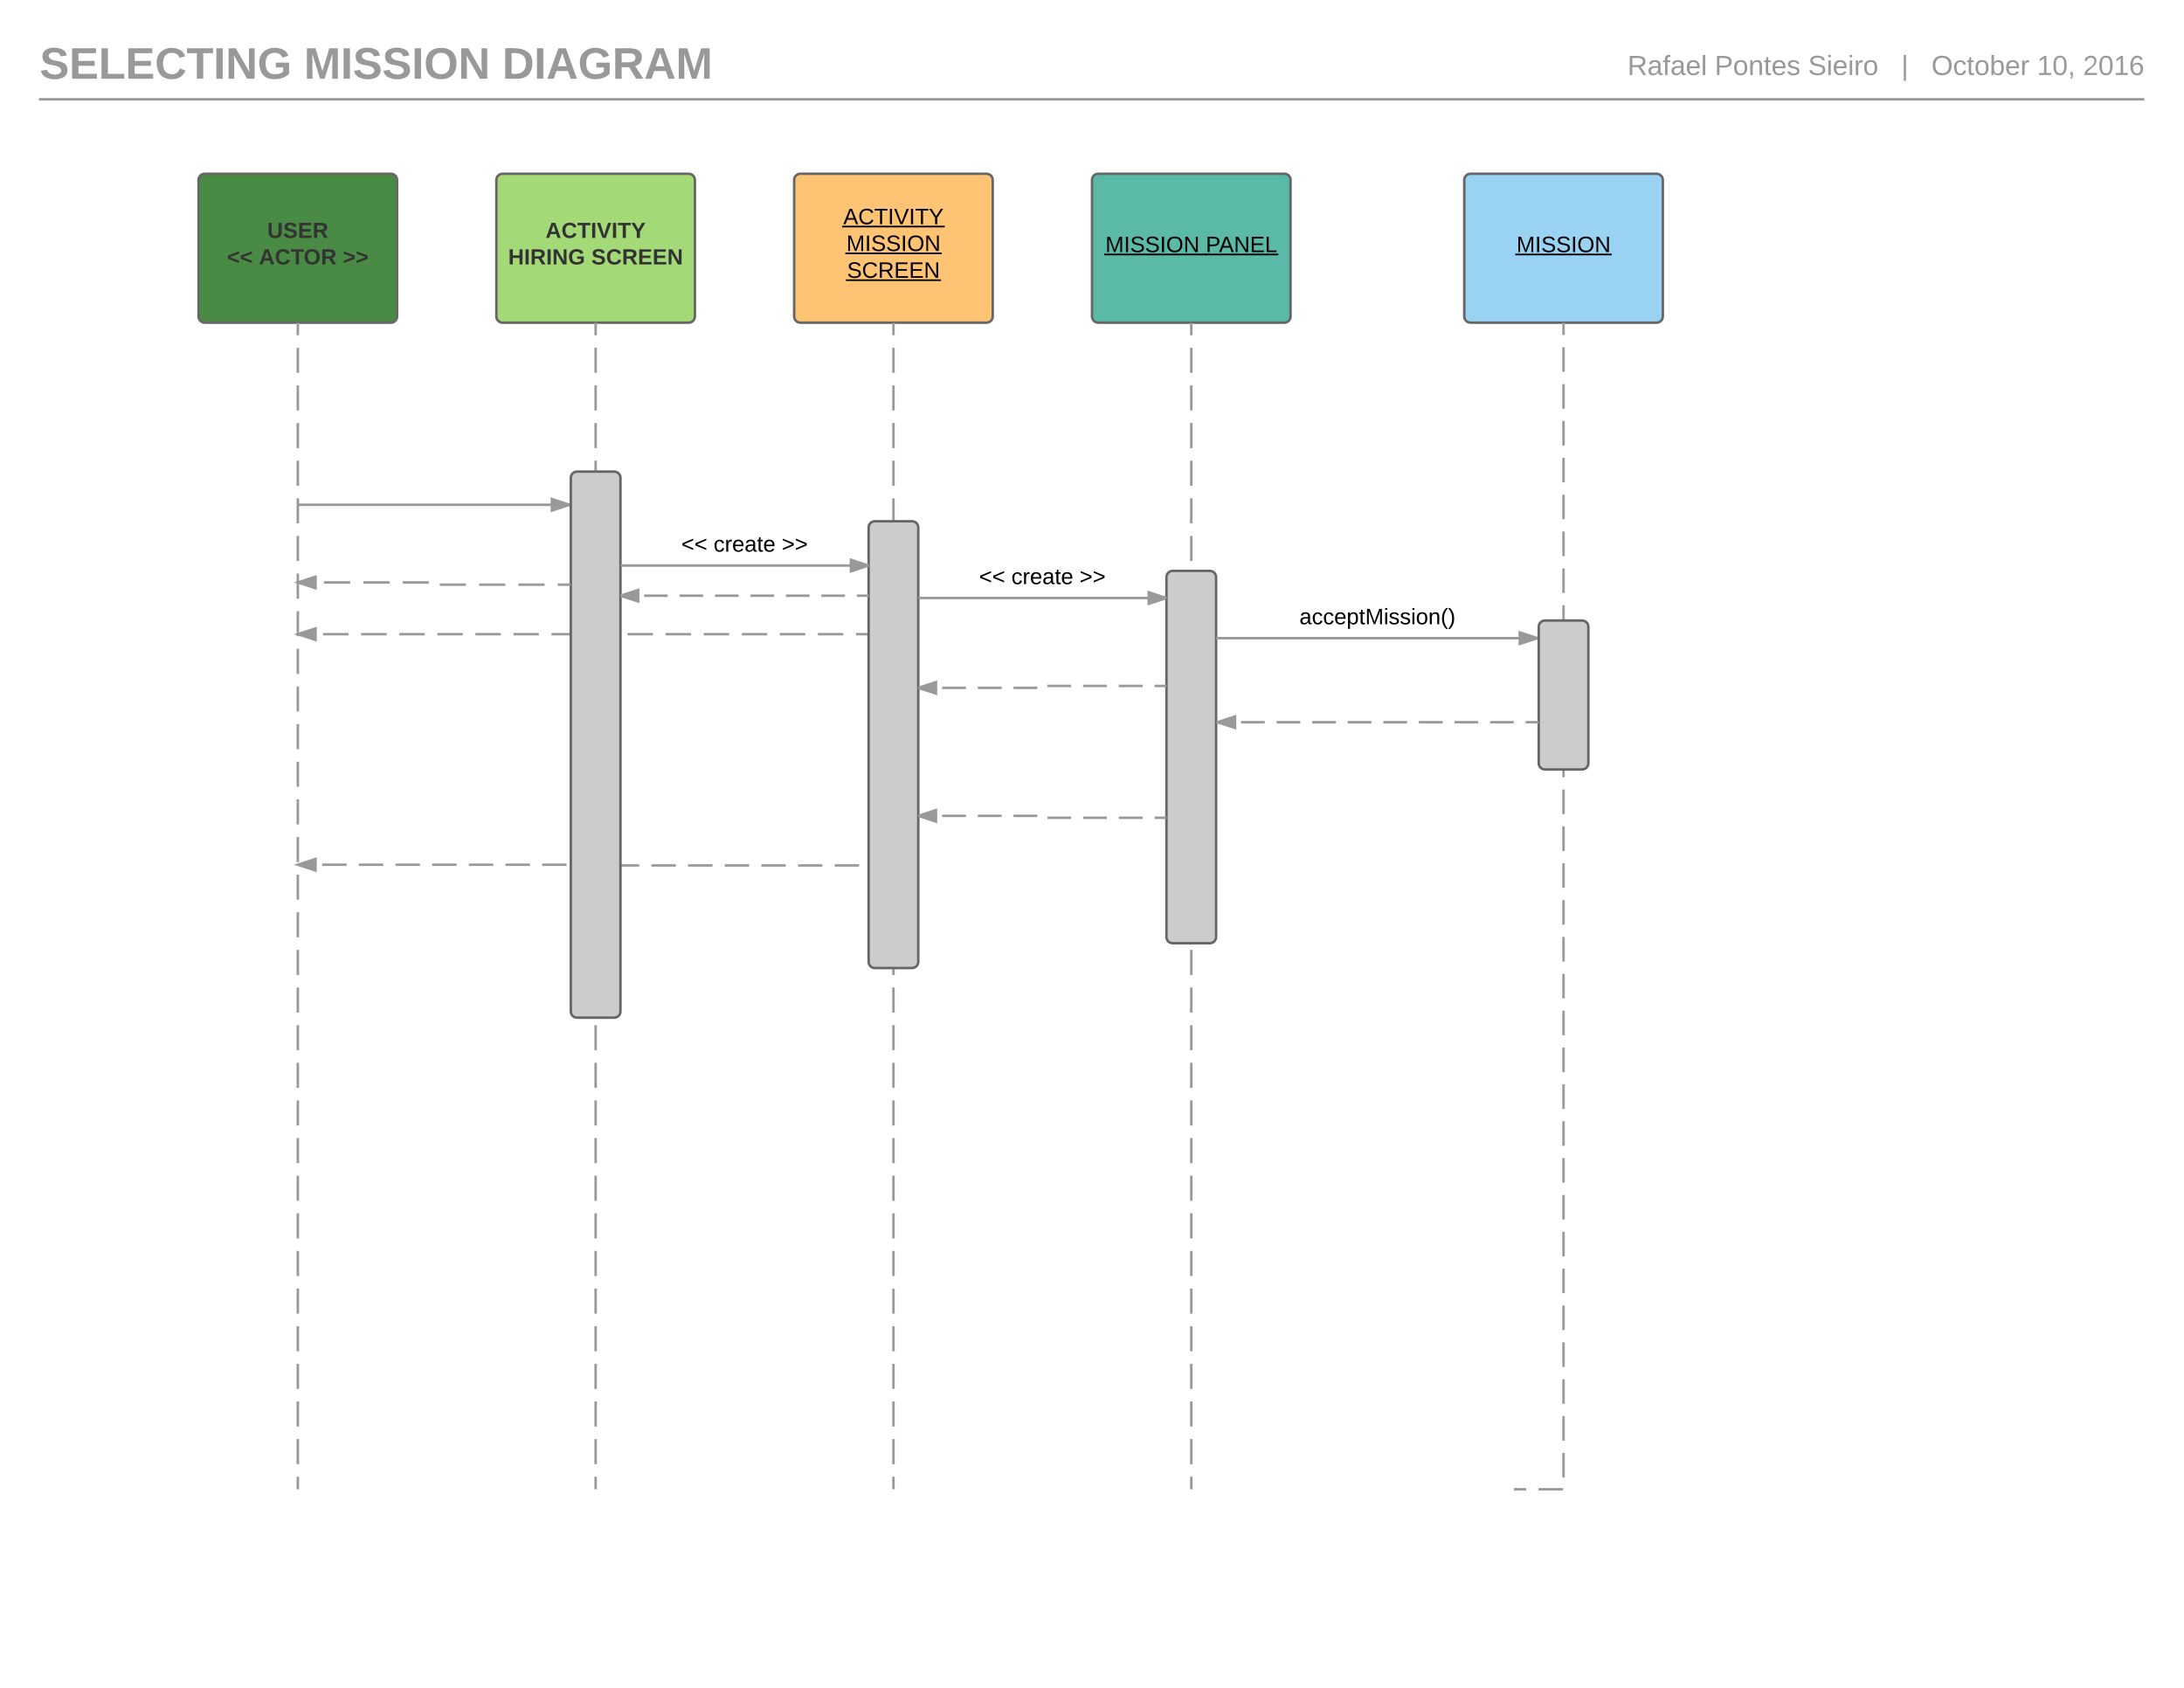 <svg xmlns="http://www.w3.org/2000/svg" xmlns:xlink="http://www.w3.org/1999/xlink" width="1760" height="1360"><g transform="translate(0 0)"><path d="M712 697.33H476.28c-.15 0-.28-.12-.28-.28 0-.15-.13-.28-.28-.28H240" fill="none"/><path d="M712 697.33h-9.85m-9.84 0h-19.68m-9.85 0h-19.7m-9.83 0h-19.7m-9.84 0H584m-9.83 0h-19.7m-9.84 0h-19.7m-9.83 0h-19.7m-9.84 0h-9.28c-.15 0-.28-.12-.28-.28 0-.15-.13-.28-.28-.28h-9.28m-9.85 0h-19.7m-9.84 0h-19.7m-9.84 0h-19.7m-9.83 0h-19.7m-9.85 0h-19.7m-9.83 0h-19.7m-9.84 0h-19.7m-9.83 0H240M712 697.33h3" stroke="#999" stroke-width="2" fill="none"/><path d="M240 696.77l14.27-4.64v9.27z" stroke="#999" stroke-width="2" fill="#999"/><path d="M700 511H240" fill="none"/><path d="M700 511h-10.22m-10.22 0H659.1m-10.2 0h-20.46m-10.22 0h-20.44m-10.22 0H567.1m-10.2 0h-20.46m-10.22 0h-20.44m-10.22 0H475.1m-10.2 0h-20.46m-10.22 0h-20.44m-10.22 0H383.1m-10.2 0h-20.46m-10.22 0h-20.44m-10.22 0H291.1m-10.2 0h-20.46m-10.22 0H240" stroke="#999" stroke-width="2" fill="none"/><path d="M240 511l14.27-4.64v9.28z" stroke="#999" stroke-width="2" fill="#999"/><path d="M160 145c0-2.76 2.24-5 5-5h150c2.76 0 5 2.24 5 5v110c0 2.76-2.24 5-5 5H165c-2.76 0-5-2.24-5-5z" stroke="#666" stroke-width="2" fill="#498a44"/><use xlink:href="#a" transform="matrix(1,0,0,1,160,140) translate(55.358 51.722)"/><use xlink:href="#b" transform="matrix(1,0,0,1,160,140) translate(22.988 73.056)"/><use xlink:href="#c" transform="matrix(1,0,0,1,160,140) translate(48.667 73.056)"/><use xlink:href="#d" transform="matrix(1,0,0,1,160,140) translate(116.272 73.056)"/><path d="M240 260v940" fill="none"/><path d="M240 260v10.1m0 10.12v20.2m0 10.12v20.2m0 10.12v20.22m0 10.1v20.22m0 10.1v20.22m0 10.1v20.22m0 10.1v20.23m0 10.1v20.22m0 10.1V543m0 10.12v20.2m0 10.12v20.22m0 10.1v20.22m0 10.1v20.22m0 10.1v20.22m0 10.1v20.23m0 10.1v20.22m0 10.1v20.22m0 10.1v20.2m0 10.12v20.22m0 10.1v20.22m0 10.1v20.22m0 10.1v20.22m0 10.1v20.23m0 10.1v20.22m0 10.1v20.22m0 10.1v20.22m0 10.1v20.22m0 10.1v20.22m0 10.1v20.22m0 10.1v20.22m0 10.1V1200" stroke="#999" stroke-width="2" fill="none"/><path d="M400 145c0-2.76 2.24-5 5-5h150c2.76 0 5 2.24 5 5v110c0 2.76-2.24 5-5 5H405c-2.76 0-5-2.24-5-5z" stroke="#666" stroke-width="2" fill="#a3d977"/><use xlink:href="#e" transform="matrix(1,0,0,1,400,140) translate(39.605 51.722)"/><use xlink:href="#f" transform="matrix(1,0,0,1,400,140) translate(9.531 73.056)"/><use xlink:href="#g" transform="matrix(1,0,0,1,400,140) translate(76.543 73.056)"/><path d="M32 18.33c0-2.76 2.24-5 5-5h1198c2.76 0 5 2.24 5 5v75.34c0 2.76-2.24 5-5 5H37c-2.76 0-5-2.24-5-5z" fill="none"/><use xlink:href="#h" transform="matrix(1,0,0,1,32,13.333) translate(0 50.111)"/><use xlink:href="#i" transform="matrix(1,0,0,1,32,13.333) translate(212.938 50.111)"/><use xlink:href="#j" transform="matrix(1,0,0,1,32,13.333) translate(372.741 50.111)"/><path d="M31.33 80H1728" stroke="#999" stroke-width="2" fill="none"/><path d="M1040 37c0-2.76 2.24-5 5-5h678c2.76 0 5 2.24 5 5v38c0 2.76-2.24 5-5 5h-678c-2.76 0-5-2.24-5-5z" fill="none"/><use xlink:href="#k" transform="matrix(1,0,0,1,1040,32) translate(271.519 28.444)"/><use xlink:href="#l" transform="matrix(1,0,0,1,1040,32) translate(492.198 28.444)"/><use xlink:href="#m" transform="matrix(1,0,0,1,1040,32) translate(516.457 28.444)"/><path d="M640 145c0-2.76 2.24-5 5-5h150c2.76 0 5 2.24 5 5v110c0 2.76-2.24 5-5 5H645c-2.76 0-5-2.24-5-5z" stroke="#666" stroke-width="2" fill="#ffc374"/><use xlink:href="#n" transform="matrix(1,0,0,1,640,140) translate(39.58 40.65)"/><use xlink:href="#o" transform="matrix(1,0,0,1,640,140) translate(42.055 62.25)"/><use xlink:href="#p" transform="matrix(1,0,0,1,640,140) translate(42.58 83.85)"/><path d="M880 145c0-2.76 2.24-5 5-5h150c2.76 0 5 2.24 5 5v110c0 2.76-2.24 5-5 5H885c-2.76 0-5-2.24-5-5z" stroke="#666" stroke-width="2" fill="#5abaa7"/><use xlink:href="#q" transform="matrix(1,0,0,1,880,140) translate(10.755 63.15)"/><use xlink:href="#r" transform="matrix(1,0,0,1,880,140) translate(91.655 63.15)"/><path d="M480 260v940" fill="none"/><path d="M480 260v10.1m0 10.12v20.2m0 10.12v20.2m0 10.12v20.22m0 10.1v20.22m0 10.1v20.22m0 10.1v20.22m0 10.1v20.23m0 10.1v20.22m0 10.1V543m0 10.12v20.2m0 10.12v20.22m0 10.1v20.22m0 10.1v20.22m0 10.1v20.22m0 10.1v20.23m0 10.1v20.22m0 10.1v20.22m0 10.1v20.2m0 10.12v20.22m0 10.1v20.22m0 10.1v20.22m0 10.1v20.22m0 10.1v20.23m0 10.1v20.22m0 10.1v20.22m0 10.1v20.22m0 10.1v20.22m0 10.1v20.22m0 10.1v20.22m0 10.1v20.22m0 10.1V1200" stroke="#999" stroke-width="2" fill="none"/><path d="M720 260v940" fill="none"/><path d="M720 260v10.1m0 10.12v20.2m0 10.12v20.2m0 10.12v20.22m0 10.1v20.22m0 10.1v20.22m0 10.1v20.22m0 10.1v20.23m0 10.1v20.22m0 10.1V543m0 10.12v20.2m0 10.12v20.22m0 10.1v20.22m0 10.1v20.22m0 10.1v20.22m0 10.1v20.23m0 10.1v20.22m0 10.1v20.22m0 10.1v20.2m0 10.12v20.22m0 10.1v20.22m0 10.1v20.22m0 10.1v20.22m0 10.1v20.23m0 10.1v20.22m0 10.1v20.22m0 10.1v20.22m0 10.1v20.22m0 10.1v20.22m0 10.1v20.22m0 10.1v20.22m0 10.1V1200" stroke="#999" stroke-width="2" fill="none"/><path d="M960 260v940" fill="none"/><path d="M960 260v10.1m0 10.12v20.2m0 10.12v20.2m0 10.12v20.22m0 10.1v20.22m0 10.1v20.22m0 10.1v20.22m0 10.1v20.23m0 10.1v20.22m0 10.1V543m0 10.12v20.2m0 10.12v20.22m0 10.1v20.22m0 10.1v20.22m0 10.1v20.22m0 10.1v20.23m0 10.1v20.22m0 10.1v20.22m0 10.1v20.2m0 10.12v20.22m0 10.1v20.22m0 10.1v20.22m0 10.1v20.22m0 10.1v20.23m0 10.1v20.22m0 10.1v20.22m0 10.1v20.22m0 10.1v20.22m0 10.1v20.22m0 10.1v20.22m0 10.1v20.22m0 10.1V1200M240 406.73h219" stroke="#999" stroke-width="2" fill="none"/><path d="M459 406.73l-14.27 4.63v-9.27z" fill="#999"/><path d="M460 406v1.45l-16.27 5.3V400.7zm-14.27 4l10.03-3.27-10.03-3.26z" fill="#999"/><path d="M460 385c0-2.76 2.24-5 5-5h30c2.76 0 5 2.24 5 5v430c0 2.76-2.24 5-5 5h-30c-2.76 0-5-2.24-5-5zM700 425c0-2.76 2.24-5 5-5h30c2.76 0 5 2.24 5 5v350c0 2.76-2.24 5-5 5h-30c-2.76 0-5-2.24-5-5zM940 465c0-2.76 2.24-5 5-5h30c2.76 0 5 2.24 5 5v290c0 2.76-2.24 5-5 5h-30c-2.76 0-5-2.24-5-5z" stroke="#666" stroke-width="2" fill="#ccc"/><path d="M500 455.7h200" stroke="#999" stroke-width="2" fill="none"/><path d="M700 455.7l-14.27 4.64v-9.27z" fill="#999"/><path d="M700 454.65v2.1l-15.27 4.96v-12zm-13.27 4.3l10.03-3.25-10.03-3.26z" fill="#999"/><use xlink:href="#s" transform="matrix(1,0,0,1,549.025,430.101) translate(0 14.4)"/><use xlink:href="#t" transform="matrix(1,0,0,1,549.025,430.101) translate(26 14.4)"/><use xlink:href="#u" transform="matrix(1,0,0,1,549.025,430.101) translate(80.95 14.4)"/><path d="M740 481.87h200" stroke="#999" stroke-width="2" fill="none"/><path d="M940 481.87l-14.27 4.64v-9.26z" fill="#999"/><path d="M940 480.82v2.1l-15.27 4.96v-12.02zm-13.27 4.3l10.03-3.25-10.03-3.26z" fill="#999"/><use xlink:href="#s" transform="matrix(1,0,0,1,789.025,456.273) translate(0 14.4)"/><use xlink:href="#t" transform="matrix(1,0,0,1,789.025,456.273) translate(26 14.4)"/><use xlink:href="#u" transform="matrix(1,0,0,1,789.025,456.273) translate(80.95 14.4)"/><path d="M981 514.2h258" stroke="#999" stroke-width="2" fill="none"/><path d="M981 515.2h-1v-2h1zM1239 514.2l-14.27 4.64v-9.27z" fill="#999"/><path d="M1240 513.48v1.45l-16.27 5.28v-12zm-14.27 3.98l10.03-3.26-10.03-3.26z" fill="#999"/><use xlink:href="#v" transform="matrix(1,0,0,1,1047.125,488.603) translate(0 14.4)"/><path d="M460 471.1H350.9c-.5 0-.9-.4-.9-.9s-.4-.9-.9-.9H240" fill="none"/><path d="M460 471.1h-10.56m-10.56 0h-21.12m-10.57 0h-21.13m-10.56 0h-21.1m-8.8-1.8h-21.1m-10.57 0H292.8m-10.56 0h-21.12m-10.56 0H240" stroke="#999" stroke-width="2" fill="none"/><path d="M240 469.3l14.27-4.62v9.27z" stroke="#999" stroke-width="2" fill="#999"/><path d="M940 658.92h-99.23c-.43 0-.77-.35-.77-.77 0-.43-.34-.77-.77-.77H740" fill="none"/><path d="M940 658.92h-9.6m-9.6 0h-19.2m-9.6 0h-19.18m-9.6 0h-19.2m-8.05-1.54h-19.2m-9.6 0H788m-9.6 0h-19.2m-9.6 0H740" stroke="#999" stroke-width="2" fill="none"/><path d="M754.27 662L740 657.4l14.27-4.64z" fill="#999"/><path d="M755.27 663.4L740 658.42v-2.1l15.27-4.96zm-12.03-6.02l10.03 3.26v-6.52z" fill="#999"/><path d="M940 552.7h-99.23c-.43 0-.77.34-.77.76 0 .43-.34.77-.77.77H740" fill="none"/><path d="M940 552.7h-9.6m-9.6 0h-19.2m-9.6 0h-19.18m-9.6 0h-19.2m-8.05 1.53h-19.2m-9.6 0H788m-9.6 0h-19.2m-9.6 0H740" stroke="#999" stroke-width="2" fill="none"/><path d="M754.27 558.87L740 554.23l14.27-4.63z" fill="#999"/><path d="M755.27 560.24L740 555.28v-2.1l15.27-4.96zm-12.03-6l10.03 3.25v-6.53z" fill="#999"/><path d="M500 480h200" fill="none"/><path d="M500 480h9.52m9.53 0h19.05m9.52 0h19.05m9.52 0h19.04m9.52 0h19.05m9.53 0h19.05m9.52 0h19.05m9.53 0H700" stroke="#999" stroke-width="2" fill="none"/><path d="M514.27 484.64L500 480l14.27-4.64z" fill="#999"/><path d="M515.27 486L500 481.06v-2.1l15.27-4.96zm-12.03-6l10.03 3.26v-6.52z" fill="#999"/><path d="M1180 145c0-2.76 2.24-5 5-5h150c2.76 0 5 2.24 5 5v110c0 2.76-2.24 5-5 5h-150c-2.76 0-5-2.24-5-5z" stroke="#666" stroke-width="2" fill="#99d2f2"/><g><use xlink:href="#w" transform="matrix(1,0,0,1,1180,140) translate(42.055 63.15)"/></g><path d="M1260 260v935c0 2.76-2.24 5-5 5h-35" fill="none"/><path d="M1260 260v9.9m0 9.9v19.8m0 9.9v19.8m0 9.9V359m0 9.9v19.8m0 9.9v19.78m0 9.9v19.8m0 9.9v19.8m0 9.9v19.8m0 9.9v19.8m0 9.9v19.8m0 9.9v19.8m0 9.88v19.8m0 9.9v19.8m0 9.9v19.8m0 9.9v19.8m0 9.9v19.8m0 9.9v19.8m0 9.9v19.78m0 9.9v19.8m0 9.9v19.8m0 9.9v19.8m0 9.9v19.8m0 9.9v19.8m0 9.9v19.8m0 9.9v19.78m0 9.9v19.8m0 9.9v19.8m0 9.9v19.8m0 9.9v19.8m0 9.9v19.8m0 9.9v19.8m-.4 9.48h-19.8m-9.9 0h-9.9" stroke="#999" stroke-width="2" fill="none"/><path d="M1240 505c0-2.76 2.24-5 5-5h30c2.76 0 5 2.24 5 5v110c0 2.76-2.24 5-5 5h-30c-2.76 0-5-2.24-5-5z" stroke="#666" stroke-width="2" fill="#ccc"/><path d="M1239 581.94H981" fill="none"/><path d="M1239 581.94h-9.56m-9.55 0h-19.12m-9.56 0h-19.1m-9.56 0h-19.12m-9.55 0h-19.12m-9.56 0h-19.1m-9.56 0h-19.12m-9.55 0h-19.12m-9.56 0h-19.1m-9.56 0H981" stroke="#999" stroke-width="2" fill="none"/><path d="M1240 582.94h-1v-2h1zM995.27 586.58L981 581.94l14.27-4.63z" fill="#999"/><path d="M996.27 587.95L980 582.67v-1.45l16.27-5.3zm-12.03-6l10.03 3.25v-6.52z" fill="#999"/><defs><path fill="#333" d="M238-95c0 69-44 99-111 99C63 4 22-25 22-93v-155h51v151c-1 38 19 59 55 60 90 1 49-130 58-211h52v153" id="x"/><path fill="#333" d="M169-182c-1-43-94-46-97-3 18 66 151 10 154 114 3 95-165 93-204 36-6-8-10-19-12-30l50-8c3 46 112 56 116 5-17-69-150-10-154-114-4-87 153-88 188-35 5 8 8 18 10 28" id="y"/><path fill="#333" d="M24 0v-248h195v40H76v63h132v40H76v65h150V0H24" id="z"/><path fill="#333" d="M240-174c0 40-23 61-54 70L253 0h-59l-57-94H76V0H24v-248c93 4 217-23 216 74zM76-134c48-2 112 12 112-38 0-48-66-32-112-35v73" id="A"/><g id="a"><use transform="matrix(0.049,0,0,0.049,0,0)" xlink:href="#x"/><use transform="matrix(0.049,0,0,0.049,12.79,0)" xlink:href="#y"/><use transform="matrix(0.049,0,0,0.049,24.642,0)" xlink:href="#z"/><use transform="matrix(0.049,0,0,0.049,36.494,0)" xlink:href="#A"/></g><path fill="#333" d="M15-91v-56l181-69v40L49-119l147 57v40" id="B"/><g id="b"><use transform="matrix(0.049,0,0,0.049,0,0)" xlink:href="#B"/><use transform="matrix(0.049,0,0,0.049,10.37,0)" xlink:href="#B"/></g><path fill="#333" d="M199 0l-22-63H83L61 0H9l90-248h61L250 0h-51zm-33-102l-36-108c-10 38-24 72-36 108h72" id="C"/><path fill="#333" d="M67-125c0 53 21 87 73 88 37 1 54-22 65-47l45 17C233-25 199 4 140 4 58 4 20-42 15-125 8-235 124-281 211-232c18 10 29 29 36 50l-46 12c-8-25-30-41-62-41-52 0-71 34-72 86" id="D"/><path fill="#333" d="M136-208V0H84v-208H4v-40h212v40h-80" id="E"/><path fill="#333" d="M140-251c80 0 125 45 125 126S219 4 139 4C58 4 15-44 15-125s44-126 125-126zm-1 214c52 0 73-35 73-88 0-50-21-86-72-86-52 0-73 35-73 86s22 88 72 88" id="F"/><g id="c"><use transform="matrix(0.049,0,0,0.049,0,0)" xlink:href="#C"/><use transform="matrix(0.049,0,0,0.049,12.79,0)" xlink:href="#D"/><use transform="matrix(0.049,0,0,0.049,25.58,0)" xlink:href="#E"/><use transform="matrix(0.049,0,0,0.049,36.049,0)" xlink:href="#F"/><use transform="matrix(0.049,0,0,0.049,49.877,0)" xlink:href="#A"/></g><path fill="#333" d="M15-22v-40l146-57-146-57v-40l181 69v56" id="G"/><g id="d"><use transform="matrix(0.049,0,0,0.049,0,0)" xlink:href="#G"/><use transform="matrix(0.049,0,0,0.049,10.37,0)" xlink:href="#G"/></g><path fill="#333" d="M24 0v-248h52V0H24" id="H"/><path fill="#333" d="M147 0H94L2-248h55l64 206c17-72 42-137 63-206h54" id="I"/><path fill="#333" d="M146-102V0H94v-102L6-248h54l60 105 60-105h54" id="J"/><g id="e"><use transform="matrix(0.049,0,0,0.049,0,0)" xlink:href="#C"/><use transform="matrix(0.049,0,0,0.049,12.79,0)" xlink:href="#D"/><use transform="matrix(0.049,0,0,0.049,25.58,0)" xlink:href="#E"/><use transform="matrix(0.049,0,0,0.049,36.395,0)" xlink:href="#H"/><use transform="matrix(0.049,0,0,0.049,41.333,0)" xlink:href="#I"/><use transform="matrix(0.049,0,0,0.049,53.185,0)" xlink:href="#H"/><use transform="matrix(0.049,0,0,0.049,58.123,0)" xlink:href="#E"/><use transform="matrix(0.049,0,0,0.049,68.938,0)" xlink:href="#J"/></g><path fill="#333" d="M186 0v-106H76V0H24v-248h52v99h110v-99h50V0h-50" id="K"/><path fill="#333" d="M175 0L67-191c6 58 2 128 3 191H24v-248h59L193-55c-6-58-2-129-3-193h46V0h-61" id="L"/><path fill="#333" d="M67-125c0 54 23 88 75 88 28 0 53-7 68-21v-34h-60v-39h108v91C232-14 192 4 140 4 58 4 20-42 15-125 8-236 126-280 215-234c19 10 29 26 37 47l-47 15c-11-23-29-39-63-39-53 1-75 33-75 86" id="M"/><g id="f"><use transform="matrix(0.049,0,0,0.049,0,0)" xlink:href="#K"/><use transform="matrix(0.049,0,0,0.049,12.79,0)" xlink:href="#H"/><use transform="matrix(0.049,0,0,0.049,17.728,0)" xlink:href="#A"/><use transform="matrix(0.049,0,0,0.049,30.519,0)" xlink:href="#H"/><use transform="matrix(0.049,0,0,0.049,35.457,0)" xlink:href="#L"/><use transform="matrix(0.049,0,0,0.049,48.247,0)" xlink:href="#M"/></g><g id="g"><use transform="matrix(0.049,0,0,0.049,0,0)" xlink:href="#y"/><use transform="matrix(0.049,0,0,0.049,11.852,0)" xlink:href="#D"/><use transform="matrix(0.049,0,0,0.049,24.642,0)" xlink:href="#A"/><use transform="matrix(0.049,0,0,0.049,37.432,0)" xlink:href="#z"/><use transform="matrix(0.049,0,0,0.049,49.284,0)" xlink:href="#z"/><use transform="matrix(0.049,0,0,0.049,61.136,0)" xlink:href="#L"/></g><path fill="#999" d="M169-182c-1-43-94-46-97-3 18 66 151 10 154 114 3 95-165 93-204 36-6-8-10-19-12-30l50-8c3 46 112 56 116 5-17-69-150-10-154-114-4-87 153-88 188-35 5 8 8 18 10 28" id="N"/><path fill="#999" d="M24 0v-248h195v40H76v63h132v40H76v65h150V0H24" id="O"/><path fill="#999" d="M24 0v-248h52v208h133V0H24" id="P"/><path fill="#999" d="M67-125c0 53 21 87 73 88 37 1 54-22 65-47l45 17C233-25 199 4 140 4 58 4 20-42 15-125 8-235 124-281 211-232c18 10 29 29 36 50l-46 12c-8-25-30-41-62-41-52 0-71 34-72 86" id="Q"/><path fill="#999" d="M136-208V0H84v-208H4v-40h212v40h-80" id="R"/><path fill="#999" d="M24 0v-248h52V0H24" id="S"/><path fill="#999" d="M175 0L67-191c6 58 2 128 3 191H24v-248h59L193-55c-6-58-2-129-3-193h46V0h-61" id="T"/><path fill="#999" d="M67-125c0 54 23 88 75 88 28 0 53-7 68-21v-34h-60v-39h108v91C232-14 192 4 140 4 58 4 20-42 15-125 8-236 126-280 215-234c19 10 29 26 37 47l-47 15c-11-23-29-39-63-39-53 1-75 33-75 86" id="U"/><g id="h"><use transform="matrix(0.099,0,0,0.099,0,0)" xlink:href="#N"/><use transform="matrix(0.099,0,0,0.099,23.704,0)" xlink:href="#O"/><use transform="matrix(0.099,0,0,0.099,47.407,0)" xlink:href="#P"/><use transform="matrix(0.099,0,0,0.099,69.037,0)" xlink:href="#O"/><use transform="matrix(0.099,0,0,0.099,92.741,0)" xlink:href="#Q"/><use transform="matrix(0.099,0,0,0.099,118.321,0)" xlink:href="#R"/><use transform="matrix(0.099,0,0,0.099,139.951,0)" xlink:href="#S"/><use transform="matrix(0.099,0,0,0.099,149.827,0)" xlink:href="#T"/><use transform="matrix(0.099,0,0,0.099,175.407,0)" xlink:href="#U"/></g><path fill="#999" d="M230 0l2-204L168 0h-37L68-204 70 0H24v-248h70l56 185 57-185h69V0h-46" id="V"/><path fill="#999" d="M140-251c80 0 125 45 125 126S219 4 139 4C58 4 15-44 15-125s44-126 125-126zm-1 214c52 0 73-35 73-88 0-50-21-86-72-86-52 0-73 35-73 86s22 88 72 88" id="W"/><g id="i"><use transform="matrix(0.099,0,0,0.099,0,0)" xlink:href="#V"/><use transform="matrix(0.099,0,0,0.099,29.531,0)" xlink:href="#S"/><use transform="matrix(0.099,0,0,0.099,39.407,0)" xlink:href="#N"/><use transform="matrix(0.099,0,0,0.099,63.111,0)" xlink:href="#N"/><use transform="matrix(0.099,0,0,0.099,86.815,0)" xlink:href="#S"/><use transform="matrix(0.099,0,0,0.099,96.691,0)" xlink:href="#W"/><use transform="matrix(0.099,0,0,0.099,124.346,0)" xlink:href="#T"/></g><path fill="#999" d="M24-248c120-7 223 5 221 122C244-46 201 0 124 0H24v-248zM76-40c74 7 117-18 117-86 0-67-45-88-117-82v168" id="X"/><path fill="#999" d="M199 0l-22-63H83L61 0H9l90-248h61L250 0h-51zm-33-102l-36-108c-10 38-24 72-36 108h72" id="Y"/><path fill="#999" d="M240-174c0 40-23 61-54 70L253 0h-59l-57-94H76V0H24v-248c93 4 217-23 216 74zM76-134c48-2 112 12 112-38 0-48-66-32-112-35v73" id="Z"/><g id="j"><use transform="matrix(0.099,0,0,0.099,0,0)" xlink:href="#X"/><use transform="matrix(0.099,0,0,0.099,25.58,0)" xlink:href="#S"/><use transform="matrix(0.099,0,0,0.099,35.457,0)" xlink:href="#Y"/><use transform="matrix(0.099,0,0,0.099,61.037,0)" xlink:href="#U"/><use transform="matrix(0.099,0,0,0.099,88.691,0)" xlink:href="#Z"/><use transform="matrix(0.099,0,0,0.099,114.272,0)" xlink:href="#Y"/><use transform="matrix(0.099,0,0,0.099,139.852,0)" xlink:href="#V"/></g><path fill="#999" d="M233-177c-1 41-23 64-60 70L243 0h-38l-65-103H63V0H30v-248c88 3 205-21 203 71zM63-129c60-2 137 13 137-47 0-61-80-42-137-45v92" id="aa"/><path fill="#999" d="M141-36C126-15 110 5 73 4 37 3 15-17 15-53c-1-64 63-63 125-63 3-35-9-54-41-54-24 1-41 7-42 31l-33-3c5-37 33-52 76-52 45 0 72 20 72 64v82c-1 20 7 32 28 27v20c-31 9-61-2-59-35zM48-53c0 20 12 33 32 33 41-3 63-29 60-74-43 2-92-5-92 41" id="ab"/><path fill="#999" d="M101-234c-31-9-42 10-38 44h38v23H63V0H32v-167H5v-23h27c-7-52 17-82 69-68v24" id="ac"/><path fill="#999" d="M100-194c63 0 86 42 84 106H49c0 40 14 67 53 68 26 1 43-12 49-29l28 8c-11 28-37 45-77 45C44 4 14-33 15-96c1-61 26-98 85-98zm52 81c6-60-76-77-97-28-3 7-6 17-6 28h103" id="ad"/><path fill="#999" d="M24 0v-261h32V0H24" id="ae"/><path fill="#999" d="M30-248c87 1 191-15 191 75 0 78-77 80-158 76V0H30v-248zm33 125c57 0 124 11 124-50 0-59-68-47-124-48v98" id="af"/><path fill="#999" d="M100-194c62-1 85 37 85 99 1 63-27 99-86 99S16-35 15-95c0-66 28-99 85-99zM99-20c44 1 53-31 53-75 0-43-8-75-51-75s-53 32-53 75 10 74 51 75" id="ag"/><path fill="#999" d="M117-194c89-4 53 116 60 194h-32v-121c0-31-8-49-39-48C34-167 62-67 57 0H25l-1-190h30c1 10-1 24 2 32 11-22 29-35 61-36" id="ah"/><path fill="#999" d="M59-47c-2 24 18 29 38 22v24C64 9 27 4 27-40v-127H5v-23h24l9-43h21v43h35v23H59v120" id="ai"/><path fill="#999" d="M135-143c-3-34-86-38-87 0 15 53 115 12 119 90S17 21 10-45l28-5c4 36 97 45 98 0-10-56-113-15-118-90-4-57 82-63 122-42 12 7 21 19 24 35" id="aj"/><path fill="#999" d="M185-189c-5-48-123-54-124 2 14 75 158 14 163 119 3 78-121 87-175 55-17-10-28-26-33-46l33-7c5 56 141 63 141-1 0-78-155-14-162-118-5-82 145-84 179-34 5 7 8 16 11 25" id="ak"/><path fill="#999" d="M24-231v-30h32v30H24zM24 0v-190h32V0H24" id="al"/><path fill="#999" d="M114-163C36-179 61-72 57 0H25l-1-190h30c1 12-1 29 2 39 6-27 23-49 58-41v29" id="am"/><g id="k"><use transform="matrix(0.062,0,0,0.062,0,0)" xlink:href="#aa"/><use transform="matrix(0.062,0,0,0.062,15.988,0)" xlink:href="#ab"/><use transform="matrix(0.062,0,0,0.062,28.333,0)" xlink:href="#ac"/><use transform="matrix(0.062,0,0,0.062,34.506,0)" xlink:href="#ab"/><use transform="matrix(0.062,0,0,0.062,46.852,0)" xlink:href="#ad"/><use transform="matrix(0.062,0,0,0.062,59.198,0)" xlink:href="#ae"/><use transform="matrix(0.062,0,0,0.062,70.247,0)" xlink:href="#af"/><use transform="matrix(0.062,0,0,0.062,85.062,0)" xlink:href="#ag"/><use transform="matrix(0.062,0,0,0.062,97.407,0)" xlink:href="#ah"/><use transform="matrix(0.062,0,0,0.062,109.753,0)" xlink:href="#ai"/><use transform="matrix(0.062,0,0,0.062,115.926,0)" xlink:href="#ad"/><use transform="matrix(0.062,0,0,0.062,128.272,0)" xlink:href="#aj"/><use transform="matrix(0.062,0,0,0.062,145.556,0)" xlink:href="#ak"/><use transform="matrix(0.062,0,0,0.062,160.37,0)" xlink:href="#al"/><use transform="matrix(0.062,0,0,0.062,165.247,0)" xlink:href="#ad"/><use transform="matrix(0.062,0,0,0.062,177.593,0)" xlink:href="#al"/><use transform="matrix(0.062,0,0,0.062,182.469,0)" xlink:href="#am"/><use transform="matrix(0.062,0,0,0.062,189.815,0)" xlink:href="#ag"/></g><path fill="#999" d="M32 76v-337h29V76H32" id="an"/><use transform="matrix(0.062,0,0,0.062,0,0)" xlink:href="#an" id="l"/><path fill="#999" d="M140-251c81 0 123 46 123 126C263-46 219 4 140 4 59 4 17-45 17-125s42-126 123-126zm0 227c63 0 89-41 89-101s-29-99-89-99c-61 0-89 39-89 99S79-25 140-24" id="ao"/><path fill="#999" d="M96-169c-40 0-48 33-48 73s9 75 48 75c24 0 41-14 43-38l32 2c-6 37-31 61-74 61-59 0-76-41-82-99-10-93 101-131 147-64 4 7 5 14 7 22l-32 3c-4-21-16-35-41-35" id="ap"/><path fill="#999" d="M115-194c53 0 69 39 70 98 0 66-23 100-70 100C84 3 66-7 56-30L54 0H23l1-261h32v101c10-23 28-34 59-34zm-8 174c40 0 45-34 45-75 0-40-5-75-45-74-42 0-51 32-51 76 0 43 10 73 51 73" id="aq"/><path fill="#999" d="M27 0v-27h64v-190l-56 39v-29l58-41h29v221h61V0H27" id="ar"/><path fill="#999" d="M101-251c68 0 85 55 85 127S166 4 100 4C33 4 14-52 14-124c0-73 17-127 87-127zm-1 229c47 0 54-49 54-102s-4-102-53-102c-51 0-55 48-55 102 0 53 5 102 54 102" id="as"/><path fill="#999" d="M68-38c1 34 0 65-14 84H32c9-13 17-26 17-46H33v-38h35" id="at"/><path fill="#999" d="M101-251c82-7 93 87 43 132L82-64C71-53 59-42 53-27h129V0H18c2-99 128-94 128-182 0-28-16-43-45-43s-46 15-49 41l-32-3c6-41 34-60 81-64" id="au"/><path fill="#999" d="M110-160c48 1 74 30 74 79 0 53-28 85-80 85-65 0-83-55-86-122-5-90 50-162 133-122 14 7 22 21 27 39l-31 6c-5-40-67-38-82-6-9 19-15 44-15 74 11-20 30-34 60-33zm-7 138c34 0 49-23 49-58s-16-56-50-56c-29 0-50 16-49 49 1 36 15 65 50 65" id="av"/><g id="m"><use transform="matrix(0.062,0,0,0.062,0,0)" xlink:href="#ao"/><use transform="matrix(0.062,0,0,0.062,17.284,0)" xlink:href="#ap"/><use transform="matrix(0.062,0,0,0.062,28.395,0)" xlink:href="#ai"/><use transform="matrix(0.062,0,0,0.062,34.568,0)" xlink:href="#ag"/><use transform="matrix(0.062,0,0,0.062,46.914,0)" xlink:href="#aq"/><use transform="matrix(0.062,0,0,0.062,59.259,0)" xlink:href="#ad"/><use transform="matrix(0.062,0,0,0.062,71.605,0)" xlink:href="#am"/><use transform="matrix(0.062,0,0,0.062,85.123,0)" xlink:href="#ar"/><use transform="matrix(0.062,0,0,0.062,97.469,0)" xlink:href="#as"/><use transform="matrix(0.062,0,0,0.062,109.815,0)" xlink:href="#at"/><use transform="matrix(0.062,0,0,0.062,122.16,0)" xlink:href="#au"/><use transform="matrix(0.062,0,0,0.062,134.506,0)" xlink:href="#as"/><use transform="matrix(0.062,0,0,0.062,146.852,0)" xlink:href="#ar"/><use transform="matrix(0.062,0,0,0.062,159.198,0)" xlink:href="#av"/></g><path d="M205 0l-28-72H64L36 0H1l101-248h38L239 0h-34zm-38-99l-47-123c-12 45-31 82-46 123h93" id="aw"/><path d="M212-179c-10-28-35-45-73-45-59 0-87 40-87 99 0 60 29 101 89 101 43 0 62-24 78-52l27 14C228-24 195 4 139 4 59 4 22-46 18-125c-6-104 99-153 187-111 19 9 31 26 39 46" id="ax"/><path d="M127-220V0H93v-220H8v-28h204v28h-85" id="ay"/><path d="M33 0v-248h34V0H33" id="az"/><path d="M137 0h-34L2-248h35l83 218 83-218h36" id="aA"/><path d="M137-103V0h-34v-103L8-248h37l75 118 75-118h37" id="aB"/><g id="n"><use transform="matrix(0.05,0,0,0.05,0,0)" xlink:href="#aw"/><use transform="matrix(0.05,0,0,0.05,12,0)" xlink:href="#ax"/><use transform="matrix(0.05,0,0,0.05,24.95,0)" xlink:href="#ay"/><use transform="matrix(0.05,0,0,0.05,35.9,0)" xlink:href="#az"/><use transform="matrix(0.05,0,0,0.05,40.9,0)" xlink:href="#aA"/><use transform="matrix(0.05,0,0,0.05,52.9,0)" xlink:href="#az"/><use transform="matrix(0.05,0,0,0.05,57.9,0)" xlink:href="#ay"/><use transform="matrix(0.05,0,0,0.05,68.85,0)" xlink:href="#aB"/><path d="M-.9 1.25h82.65v1.32H-.9z"/></g><path d="M240 0l2-218c-23 76-54 145-80 218h-23L58-218 59 0H30v-248h44l77 211c21-75 51-140 76-211h43V0h-30" id="aC"/><path d="M185-189c-5-48-123-54-124 2 14 75 158 14 163 119 3 78-121 87-175 55-17-10-28-26-33-46l33-7c5 56 141 63 141-1 0-78-155-14-162-118-5-82 145-84 179-34 5 7 8 16 11 25" id="aD"/><path d="M140-251c81 0 123 46 123 126C263-46 219 4 140 4 59 4 17-45 17-125s42-126 123-126zm0 227c63 0 89-41 89-101s-29-99-89-99c-61 0-89 39-89 99S79-25 140-24" id="aE"/><path d="M190 0L58-211 59 0H30v-248h39L202-35l-2-213h31V0h-41" id="aF"/><g id="o"><use transform="matrix(0.05,0,0,0.05,0,0)" xlink:href="#aC"/><use transform="matrix(0.05,0,0,0.05,14.95,0)" xlink:href="#az"/><use transform="matrix(0.05,0,0,0.05,19.95,0)" xlink:href="#aD"/><use transform="matrix(0.05,0,0,0.05,31.95,0)" xlink:href="#aD"/><use transform="matrix(0.05,0,0,0.05,43.95,0)" xlink:href="#az"/><use transform="matrix(0.05,0,0,0.05,48.95,0)" xlink:href="#aE"/><use transform="matrix(0.05,0,0,0.05,62.95,0)" xlink:href="#aF"/><path d="M-.9 1.25h77.7v1.32H-.9z"/></g><path d="M233-177c-1 41-23 64-60 70L243 0h-38l-65-103H63V0H30v-248c88 3 205-21 203 71zM63-129c60-2 137 13 137-47 0-61-80-42-137-45v92" id="aG"/><path d="M30 0v-248h187v28H63v79h144v27H63v87h162V0H30" id="aH"/><g id="p"><use transform="matrix(0.05,0,0,0.05,0,0)" xlink:href="#aD"/><use transform="matrix(0.05,0,0,0.05,12,0)" xlink:href="#ax"/><use transform="matrix(0.05,0,0,0.05,24.95,0)" xlink:href="#aG"/><use transform="matrix(0.05,0,0,0.05,37.9,0)" xlink:href="#aH"/><use transform="matrix(0.05,0,0,0.05,49.9,0)" xlink:href="#aH"/><use transform="matrix(0.05,0,0,0.05,61.9,0)" xlink:href="#aF"/><path d="M-.9 1.25h76.65v1.32H-.9z"/></g><g id="q"><use transform="matrix(0.05,0,0,0.05,0,0)" xlink:href="#aC"/><use transform="matrix(0.05,0,0,0.05,14.95,0)" xlink:href="#az"/><use transform="matrix(0.05,0,0,0.05,19.95,0)" xlink:href="#aD"/><use transform="matrix(0.05,0,0,0.05,31.95,0)" xlink:href="#aD"/><use transform="matrix(0.05,0,0,0.05,43.95,0)" xlink:href="#az"/><use transform="matrix(0.05,0,0,0.05,48.95,0)" xlink:href="#aE"/><use transform="matrix(0.05,0,0,0.05,62.95,0)" xlink:href="#aF"/><path d="M-.9 1.25h82.7v1.32H-.9z"/></g><path d="M30-248c87 1 191-15 191 75 0 78-77 80-158 76V0H30v-248zm33 125c57 0 124 11 124-50 0-59-68-47-124-48v98" id="aI"/><path d="M30 0v-248h33v221h125V0H30" id="aJ"/><g id="r"><use transform="matrix(0.05,0,0,0.05,0,0)" xlink:href="#aI"/><use transform="matrix(0.05,0,0,0.05,10.65,0)" xlink:href="#aw"/><use transform="matrix(0.05,0,0,0.05,22.65,0)" xlink:href="#aF"/><use transform="matrix(0.05,0,0,0.05,35.6,0)" xlink:href="#aH"/><use transform="matrix(0.05,0,0,0.05,47.6,0)" xlink:href="#aJ"/><path d="M-.9 1.25h59.4v1.32H-.9z"/></g><path d="M18-100v-36l175-74v27L42-118l151 64v27" id="aK"/><g id="s"><use transform="matrix(0.05,0,0,0.05,0,0)" xlink:href="#aK"/><use transform="matrix(0.05,0,0,0.05,10.5,0)" xlink:href="#aK"/></g><path d="M96-169c-40 0-48 33-48 73s9 75 48 75c24 0 41-14 43-38l32 2c-6 37-31 61-74 61-59 0-76-41-82-99-10-93 101-131 147-64 4 7 5 14 7 22l-32 3c-4-21-16-35-41-35" id="aL"/><path d="M114-163C36-179 61-72 57 0H25l-1-190h30c1 12-1 29 2 39 6-27 23-49 58-41v29" id="aM"/><path d="M100-194c63 0 86 42 84 106H49c0 40 14 67 53 68 26 1 43-12 49-29l28 8c-11 28-37 45-77 45C44 4 14-33 15-96c1-61 26-98 85-98zm52 81c6-60-76-77-97-28-3 7-6 17-6 28h103" id="aN"/><path d="M141-36C126-15 110 5 73 4 37 3 15-17 15-53c-1-64 63-63 125-63 3-35-9-54-41-54-24 1-41 7-42 31l-33-3c5-37 33-52 76-52 45 0 72 20 72 64v82c-1 20 7 32 28 27v20c-31 9-61-2-59-35zM48-53c0 20 12 33 32 33 41-3 63-29 60-74-43 2-92-5-92 41" id="aO"/><path d="M59-47c-2 24 18 29 38 22v24C64 9 27 4 27-40v-127H5v-23h24l9-43h21v43h35v23H59v120" id="aP"/><g id="t"><use transform="matrix(0.05,0,0,0.05,0,0)" xlink:href="#aL"/><use transform="matrix(0.05,0,0,0.05,9,0)" xlink:href="#aM"/><use transform="matrix(0.05,0,0,0.05,14.95,0)" xlink:href="#aN"/><use transform="matrix(0.05,0,0,0.05,24.95,0)" xlink:href="#aO"/><use transform="matrix(0.05,0,0,0.05,34.95,0)" xlink:href="#aP"/><use transform="matrix(0.05,0,0,0.05,39.95,0)" xlink:href="#aN"/></g><path d="M18-27v-27l151-64-151-65v-27l175 74v36" id="aQ"/><g id="u"><use transform="matrix(0.05,0,0,0.05,0,0)" xlink:href="#aQ"/><use transform="matrix(0.05,0,0,0.05,10.5,0)" xlink:href="#aQ"/></g><path d="M115-194c55 1 70 41 70 98S169 2 115 4C84 4 66-9 55-30l1 105H24l-1-265h31l2 30c10-21 28-34 59-34zm-8 174c40 0 45-34 45-75s-6-73-45-74c-42 0-51 32-51 76 0 43 10 73 51 73" id="aR"/><path d="M24-231v-30h32v30H24zM24 0v-190h32V0H24" id="aS"/><path d="M135-143c-3-34-86-38-87 0 15 53 115 12 119 90S17 21 10-45l28-5c4 36 97 45 98 0-10-56-113-15-118-90-4-57 82-63 122-42 12 7 21 19 24 35" id="aT"/><path d="M100-194c62-1 85 37 85 99 1 63-27 99-86 99S16-35 15-95c0-66 28-99 85-99zM99-20c44 1 53-31 53-75 0-43-8-75-51-75s-53 32-53 75 10 74 51 75" id="aU"/><path d="M117-194c89-4 53 116 60 194h-32v-121c0-31-8-49-39-48C34-167 62-67 57 0H25l-1-190h30c1 10-1 24 2 32 11-22 29-35 61-36" id="aV"/><path d="M87 75C49 33 22-17 22-94c0-76 28-126 65-167h31c-38 41-64 92-64 168S80 34 118 75H87" id="aW"/><path d="M33-261c38 41 65 92 65 168S71 34 33 75H2C39 34 66-17 66-93S39-220 2-261h31" id="aX"/><g id="v"><use transform="matrix(0.05,0,0,0.05,0,0)" xlink:href="#aO"/><use transform="matrix(0.05,0,0,0.05,10,0)" xlink:href="#aL"/><use transform="matrix(0.05,0,0,0.05,19,0)" xlink:href="#aL"/><use transform="matrix(0.05,0,0,0.05,28,0)" xlink:href="#aN"/><use transform="matrix(0.05,0,0,0.05,38,0)" xlink:href="#aR"/><use transform="matrix(0.05,0,0,0.05,48,0)" xlink:href="#aP"/><use transform="matrix(0.05,0,0,0.05,53,0)" xlink:href="#aC"/><use transform="matrix(0.05,0,0,0.05,67.95,0)" xlink:href="#aS"/><use transform="matrix(0.05,0,0,0.05,71.9,0)" xlink:href="#aT"/><use transform="matrix(0.05,0,0,0.05,80.9,0)" xlink:href="#aT"/><use transform="matrix(0.05,0,0,0.05,89.9,0)" xlink:href="#aS"/><use transform="matrix(0.05,0,0,0.05,93.85,0)" xlink:href="#aU"/><use transform="matrix(0.05,0,0,0.05,103.85,0)" xlink:href="#aV"/><use transform="matrix(0.05,0,0,0.05,113.85,0)" xlink:href="#aW"/><use transform="matrix(0.05,0,0,0.05,119.8,0)" xlink:href="#aX"/></g><g id="w"><use transform="matrix(0.05,0,0,0.05,0,0)" xlink:href="#aC"/><use transform="matrix(0.05,0,0,0.05,14.95,0)" xlink:href="#az"/><use transform="matrix(0.05,0,0,0.05,19.95,0)" xlink:href="#aD"/><use transform="matrix(0.05,0,0,0.05,31.95,0)" xlink:href="#aD"/><use transform="matrix(0.05,0,0,0.05,43.95,0)" xlink:href="#az"/><use transform="matrix(0.05,0,0,0.05,48.95,0)" xlink:href="#aE"/><use transform="matrix(0.05,0,0,0.05,62.95,0)" xlink:href="#aF"/><path d="M-.9 1.25h77.7v1.32H-.9z"/></g></defs></g></svg>